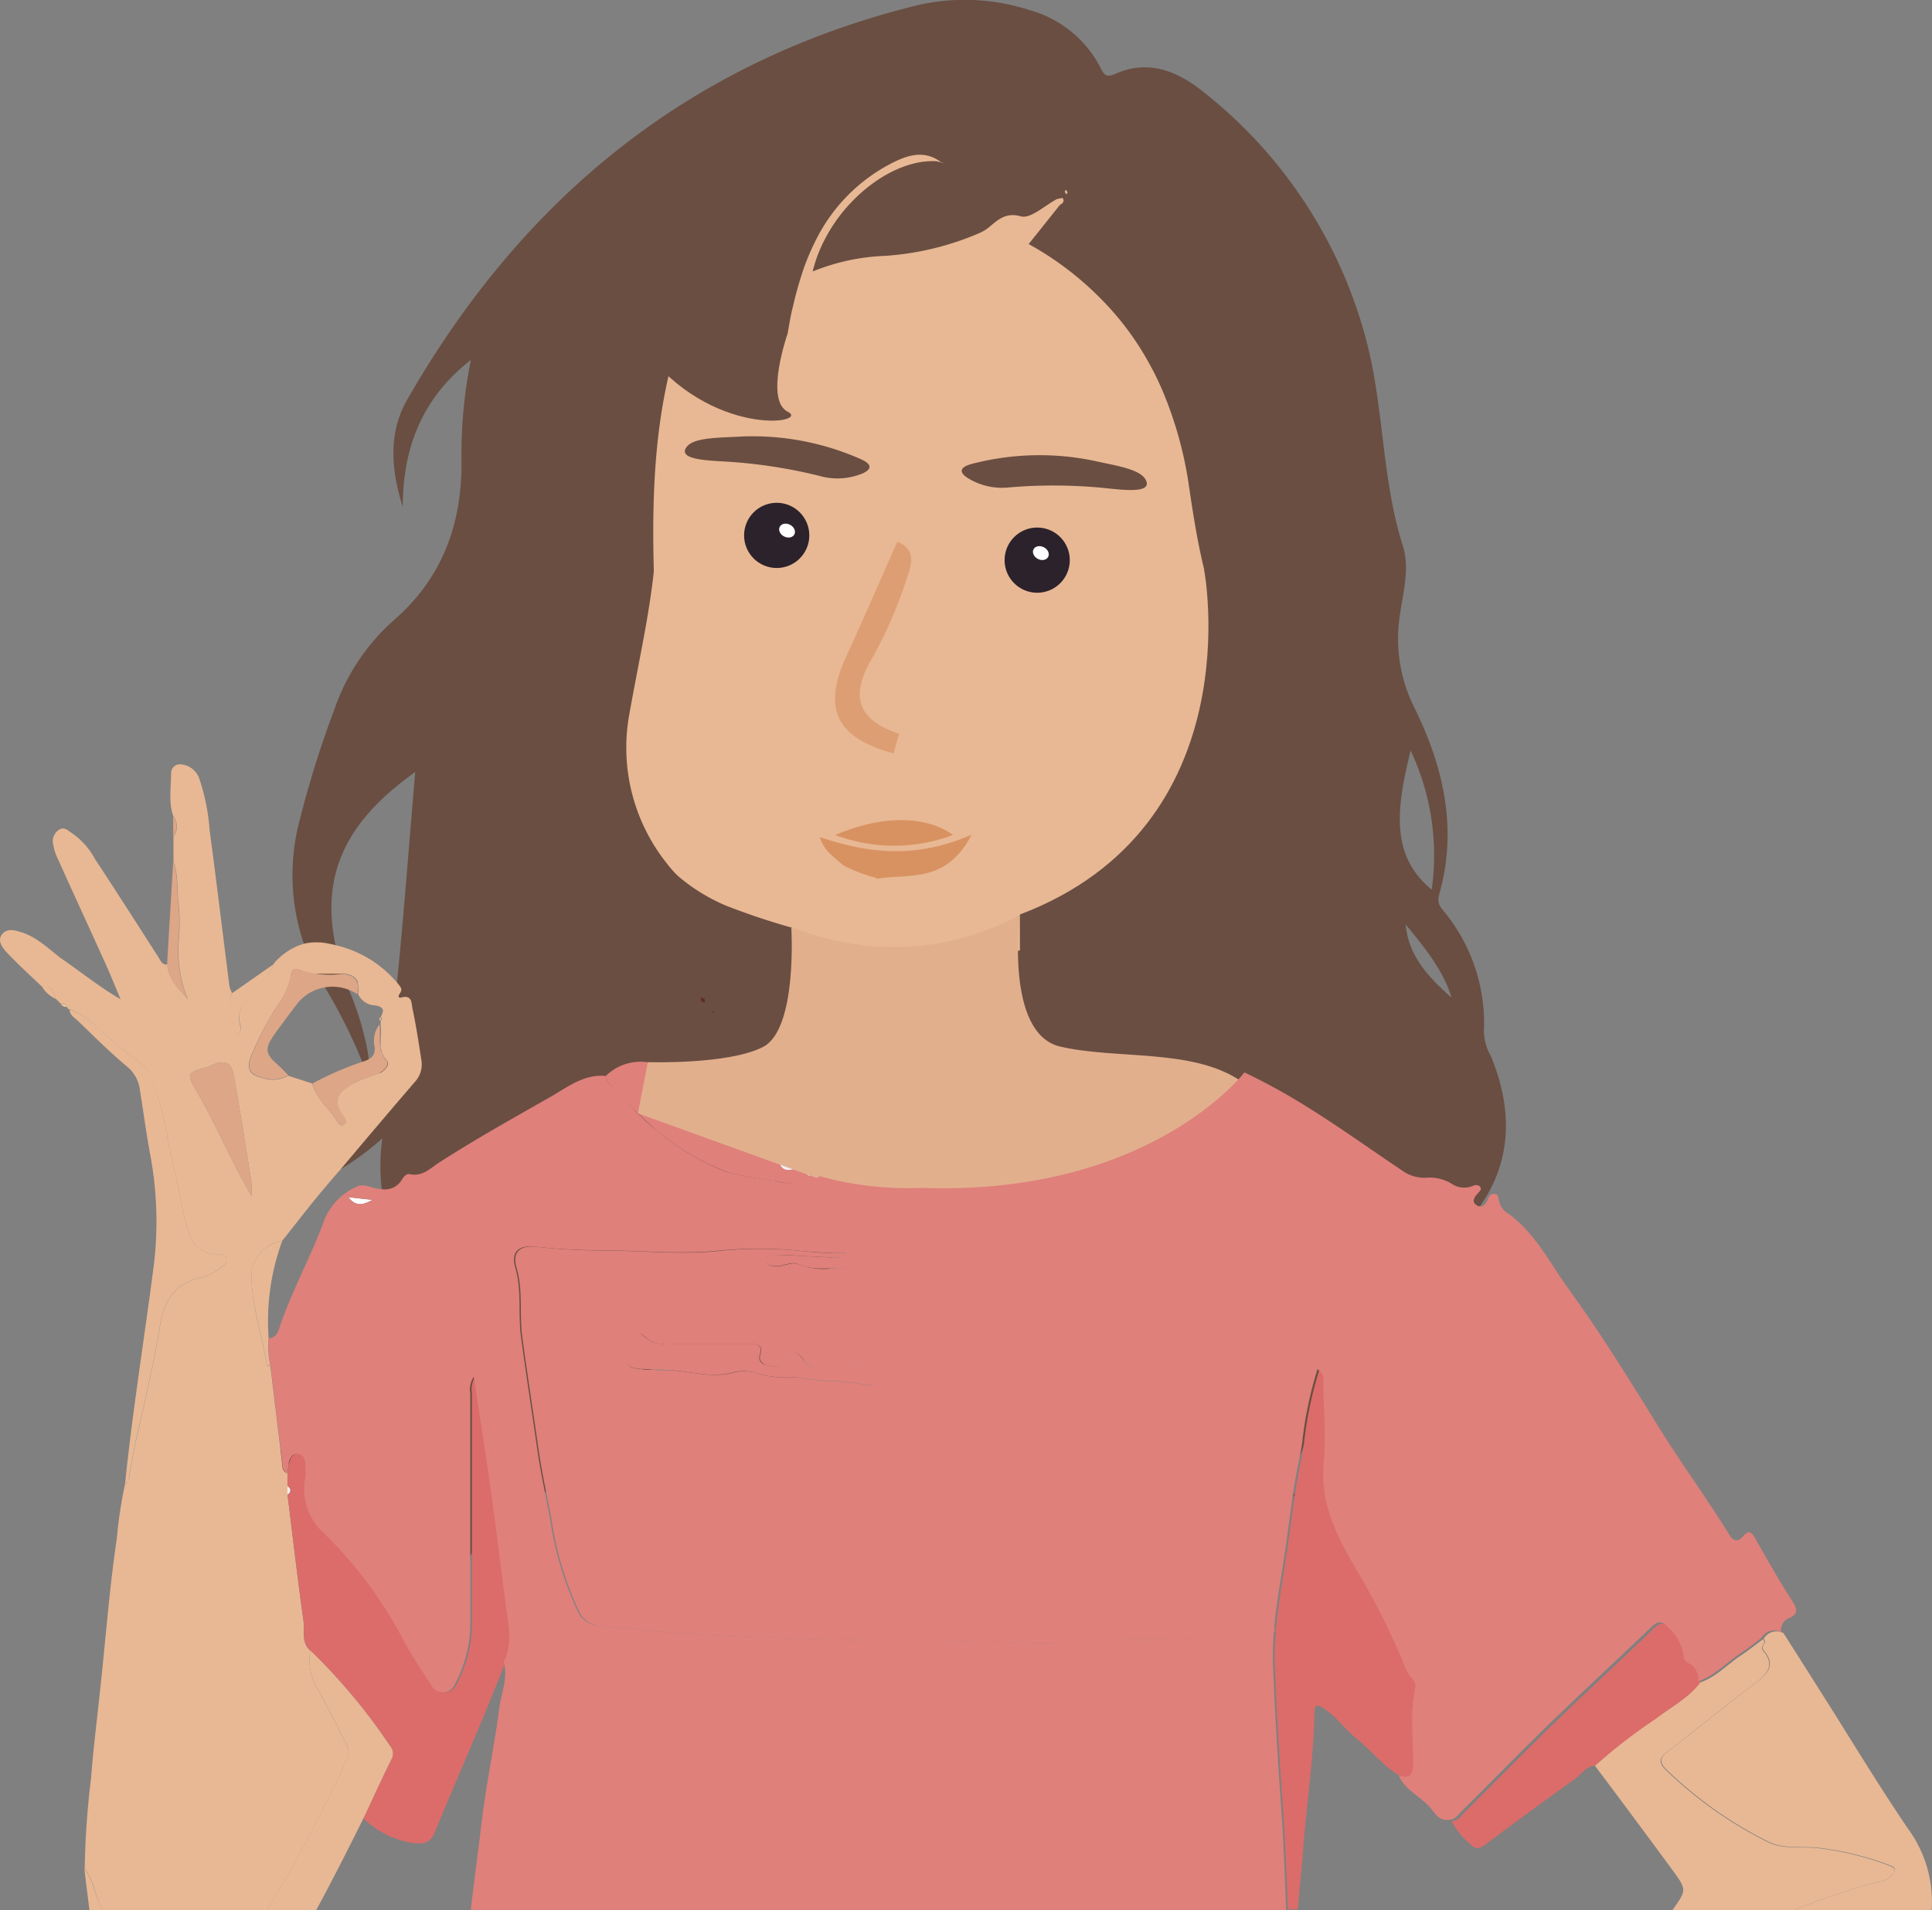 <svg xmlns="http://www.w3.org/2000/svg" viewBox="0 0 194.32 192.17"><rect x="0" y="0" width="194.32" height="192.17" fill="#808080" stroke="none"/><defs><style>.cls-1{fill:#e8b894;}.cls-2{fill:#6a4e42;}.cls-3{fill:#dd9e73;}.cls-4{fill:#d89261;}.cls-5{fill:#2c222b;}.cls-6{fill:#fff;}.cls-7{fill:#db6c6a;}.cls-8{fill:#df807b;}.cls-9{fill:#dda687;}.cls-10{fill:#f0c69c;}.cls-11{fill:#fefefe;}.cls-12{fill:#f8f7fa;}.cls-13{fill:#f6d3ab;}.cls-14{fill:#f0eff4;}.cls-15{fill:#5d2d23;}.cls-16{fill:#6a3329;}.cls-17{fill:#e2af8d;}</style></defs><g id="Layer_2" data-name="Layer 2"><g id="Layer_9" data-name="Layer 9"><path class="cls-1" d="M122.34,39.79C96.16,3.4,66.59,34.37,66.59,34.37Z"/><polygon class="cls-1" points="86.83 32.09 62.82 27.56 91.66 8.63 120.67 22.08 104.32 35 86.83 32.09"/><rect class="cls-2" x="63.35" y="86.77" width="65.57" height="22.79"/><path class="cls-1" d="M138.27,79.39a6,6,0,0,0,.11.66,20.66,20.66,0,0,1-1.16,2c-3.09,4.75-7.65,7.64-13.06,9.4l-.7.22c-16.72,5.09-33.43,6-50.06-.42l-.15-.05A18.5,18.5,0,0,1,62,70.78c.47-2.64,1-5.28,1.49-7.93.41-2.21.77-4.44,1-6.68-.19-7.35,0-14.67,2.07-21.8,11.63-3.24,23.34-2.64,35-.61,6.83,1.2,13.7,2.5,20,5.65.25.11.51.25.75.38l-.21,1a33.13,33.13,0,0,0-.62,3.74s0,0,0,.06a15.27,15.27,0,0,0,2.22,10.4c.25.4.55.8.86,1.2,1.62,2,3.81,3.49,3.88,6.5A2.66,2.66,0,0,0,131,65a1.87,1.87,0,0,0,1.52-.52,4.75,4.75,0,0,0,1-1.78c.49-1.25.94-2.52,1.33-3.81A99.71,99.71,0,0,0,138.27,79.39Z"/><path class="cls-2" d="M148.85,121.35c3.29-4.65,3.27-9.92,1.08-15.15a5.23,5.23,0,0,1-.68-2.45,17.68,17.68,0,0,0-3.72-11.69c-.42-.6-1.08-1-.78-2.07,1.88-6.6.45-12.82-2.48-18.78a15.4,15.4,0,0,1-1.55-8.72c.29-2.52,1.14-5.15.39-7.54-2.05-6.44-1.92-13.26-3.43-19.67a47,47,0,0,0-16.6-26c-2.6-2.11-5.56-3.35-8.92-1.84-1,.43-1.14,0-1.51-.7A11.45,11.45,0,0,0,103.5,1a21.14,21.14,0,0,0-12-.28C69,6.48,52.5,20.09,41,40.13c-2,3.41-1.65,7.21-.49,10.86,0-6,2-11,6.85-14.78a48,48,0,0,0-.94,10.4c0,6.26-2,11.58-6.76,15.74a21.13,21.13,0,0,0-6,8.94,101.73,101.73,0,0,0-3.46,11A21.46,21.46,0,0,0,30.58,95a19.07,19.07,0,0,0,1.35,3c0,.07.07.14.11.2l.65,1.15a52.52,52.52,0,0,1,3.77,7.54c.11.28.22.59.32.89a2,2,0,0,0,.3-1.13c0-.29-.06-.56-.09-.82a29.74,29.74,0,0,0-1.89-6.24L34.9,99l-.37-1a26.3,26.3,0,0,1-.77-2.84c-1.52-7.14,1-12.53,8-17.49-.61,7.16-1.13,14.23-1.84,21.26-.08.82-.17,1.63-.25,2.44a33.93,33.93,0,0,1-1,5.17c-.14.47-.28.93-.44,1.4h0a24.7,24.7,0,0,1-3,6.27c-1.16,1.73-2.92,2.85-4.48,4.67a11.13,11.13,0,0,0,3.52-1.26,27.39,27.39,0,0,0,4.19-3.11,19.71,19.71,0,0,0-.06,5.14,35.86,35.86,0,0,0,1.28,6,6.15,6.15,0,0,1,0,3.53c-1.86,6.08-3.89,12-9.94,15.42a7.58,7.58,0,0,0-1.57,1.14,4.83,4.83,0,0,0-1.46,3.08c.68-.22,1.35-.45,2-.71a1,1,0,0,0,.21-.08c.66-.24,1.3-.51,1.93-.8,7-3.09,12.21-7.91,14.66-16,.63,8.45,2.49,16.78,1.44,25.81l.5-.77c.82-1.28,1.65-2.49,2.44-3.73a39.35,39.35,0,0,0,3.43-6.35c.17,1.85.28,3,.42,4.6.37-.21.73-.42,1.08-.65,4.94-3.11,8-7.6,10.75-12.41.5-.85,1-1.7,1.46-2.56.13-.25.27-.5.41-.75,0,.25,0,.5.06.75.07.88.09,1.75.08,2.62,0,4-.68,7.81-.29,11.68.52,5.06,1.54,9.89,5.53,14.35-.31-5-1.14-9.36-.71-13.77.53-5.49,1.93-10.3,3.77-12A.5.5,0,0,1,76,138a.28.28,0,0,1,0,.09c-.62,8.48.27,11.59,3.94,13.27-1.76-4.2-1.22-8.28.1-12.34l.13-.38c.2-.63.41-1.25.63-1.89.31-.89.63-1.76.95-2.64a33.6,33.6,0,0,0,1.77-6.49c.07-.37.13-.74.17-1.11a4.66,4.66,0,0,0,.06-.49,28,28,0,0,0,0-6.9c0-.15,0-.3,0-.45A32.31,32.31,0,0,0,81,109.56a37.75,37.75,0,0,0-1.79-3.45L78,104c-.69-1.23-1.37-2.46-2-3.7-.4-.76-.78-1.52-1.16-2.28a17.45,17.45,0,0,1-1.77-6.29,17.81,17.81,0,0,1-4.76-3.45l0,0A18.11,18.11,0,0,1,67,86.77,18.68,18.68,0,0,1,63.27,72c.47-2.65,1-5.29,1.49-7.93.4-2.18.76-4.36,1-6.56,0,0,0-.09,0-.13-.17-6.55,0-13.08,1.46-19.47.19-.78.39-1.56.61-2.33,1-.27,2-.53,3-.75h0a63.7,63.7,0,0,1,8.39-1.27c.07-.42.14-.84.22-1.26h0c.09-.5.19-1,.32-1.48.25-1.13.57-2.26.94-3.4a22.72,22.72,0,0,1,1.23-3,17.4,17.4,0,0,1,7.58-7.91c1.66-.87,3.44-1.53,5.21-.14l.1-.07a.87.87,0,0,1,0,.1,3.79,3.79,0,0,0-.66-.18C90.15,16,85.37,19.45,83,24a14,14,0,0,0-1.26,3.31A21.35,21.35,0,0,1,89,25.74a28.68,28.68,0,0,0,9.5-2.29,4.18,4.18,0,0,0,1.09-.69c.81-.67,1.6-1.41,3.07-1,1,.29,2.44-1.11,3.68-1.75.19,0,.5-.14.55-.07.2.31,0,.53-.28.67l-2.76,3.46c-.13.16-.26.33-.39.48A31.62,31.62,0,0,1,110.67,30,29,29,0,0,1,115.82,37c.17.3.32.61.47.91s.41.87.6,1.31a38.94,38.94,0,0,1,2.72,9.85c.41,2.78.85,5.53,1.5,8.2v0c.22.92.46,1.84.75,2.75h0a31.39,31.39,0,0,0,4.39,9.21,7.15,7.15,0,0,1,.6,1,13.21,13.21,0,0,1,1,8.48c-.17-.71-.36-1.39-.57-2.08a33.57,33.57,0,0,0-5-9.91c-.28,2.83-.42,5.18-.77,7.49s-.71,4.75-1.22,7.06a35.39,35.39,0,0,1-1.67,5.45,21.59,21.59,0,0,1-3.39,5.8c-.41.5-.78,1-1.12,1.49h0c-.33.52-.64,1.05-.92,1.58-.12.25-.25.51-.36.77a13.93,13.93,0,0,0-.83,8.71c.06.29.12.59.17.88a18.09,18.09,0,0,1,.25,3.55,16.23,16.23,0,0,1-2.13,7.63,21,21,0,0,1-2.25,3.3,18.19,18.19,0,0,0-2.76,4.66c-2.81,6.85-1.63,15.38,3.24,21.81a15.19,15.19,0,0,1,2.06-12.36,16.09,16.09,0,0,0,2.7,10.85c.07.12.15.24.23.36.24.38.5.76.76,1.13a8.12,8.12,0,0,1,1.53,4.46,9.49,9.49,0,0,1-.28,2.77A12.84,12.84,0,0,1,114,157.8c-.45.73-.94,1.45-1.4,2.18.1.11.21.22.3.34,1-.43,2-.86,3-1.26.22-.1.43-.18.65-.26s1.06-.64,1.15,0c.24,1.57.86,1.15,1.36.71a3.25,3.25,0,0,1,.45-.38,26.49,26.49,0,0,0,6.26-4.94,27.71,27.71,0,0,0,1.83-2.2,27.19,27.19,0,0,0,3.61-6.71c.24-.61.45-1.26.65-1.9s.41-1.52.61-2.3a11.56,11.56,0,0,1-2.14,9,6.08,6.08,0,0,1-.39.54l.34-.22a14,14,0,0,0,3.08-2.74,29.89,29.89,0,0,0,4.19-7.3c1.79-4,2.32-8.32,2.7-13.35,2.09,4,4.58,6.33,9.09,7.07C145,129.55,145.8,125.65,148.85,121.35Zm-2.88-21c-2.22-2-4.32-4.13-4.58-7.35C143.25,95.3,145.13,97.52,146,100.37Zm-4.09-24.85a24.69,24.69,0,0,1,2.12,14C140,86.2,140.31,81.76,141.88,75.52ZM107.37,19.4s-.08.1-.14.15l-.15-.29c.06-.05.1-.11.15-.16A1,1,0,0,1,107.37,19.4Zm20,63.94c-.17,1.16-.38,2.3-.64,3.43A39.88,39.88,0,0,1,125.54,91c-.2.61-.43,1.21-.67,1.82q-.51,1.25-1.11,2.46c-.26.55-.56,1.08-.86,1.61.09-.52.18-1,.29-1.56.15-.73.31-1.46.5-2.17s.31-1.14.49-1.7c.49-1.58,1.07-3.15,1.7-4.68C126.35,85.62,126.85,84.48,127.36,83.34Z"/><path class="cls-3" d="M89.89,75.79c-5.83-1.57-7.21-4.51-4.72-9.88,1.74-3.76,3.37-7.57,5.08-11.42,2,.83,1.38,2.43,1,3.55a44.29,44.29,0,0,1-3.46,8.06c-2.33,3.86-1.62,6.3,2.64,7.72C90.23,74.47,90.06,75.13,89.89,75.79Z"/><path class="cls-4" d="M85.33,88.61c.23-2-2.16-2-2.87-4.4,5,1.69,9.7,2.17,15.27-.24-2.54,4.89-6.26,3.93-9.33,4.4-1,.16-.14.33-1.16.3Z"/><path class="cls-4" d="M95.84,84S92,80.63,84,84A16.8,16.8,0,0,0,95.84,84Z"/><path class="cls-1" d="M88.19,88.34S83.52,87.2,82.53,85s-3.79,5.13-3.79,5.13h8.78Z"/><path class="cls-2" d="M110.1,46.37a26.91,26.91,0,0,0-12.25.27c-1,.25-1.61.68-.61,1.39a6.56,6.56,0,0,0,4.28,1,52.22,52.22,0,0,1,10,.11c2.11.23,4.24.36,3.76-.78S112.42,46.88,110.1,46.37Z"/><path class="cls-2" d="M74.44,43.92a26.81,26.81,0,0,1,12,2.21c1,.41,1.49.93.38,1.47a6.58,6.58,0,0,1-4.38.28,52.13,52.13,0,0,0-9.85-1.47c-2.12-.11-4.24-.32-3.59-1.36S72.07,44.05,74.44,43.92Z"/><circle class="cls-5" cx="104.32" cy="56.35" r="3.28"/><ellipse class="cls-6" cx="104.69" cy="55.63" rx="0.66" ry="0.83" transform="translate(7.18 123.07) rotate(-62.65)"/><circle class="cls-5" cx="78.12" cy="53.86" r="3.28"/><ellipse class="cls-6" cx="79.16" cy="53.37" rx="0.66" ry="0.83" transform="translate(-4.61 99.17) rotate(-62.65)"/><path class="cls-2" d="M79.23,33.52s-2.36,6.72,0,7.9S71.44,44.13,64.68,35,79.23,33.52,79.23,33.52Z"/><path class="cls-1" d="M28.38,124.83c1.3-1.63,2.57-3.29,3.91-4.9.66-.78,1.31-1.56,2-2.33q3.67-4.38,7.41-8.73a2.59,2.59,0,0,0,.69-2.18c-.27-1.74-.53-3.49-.9-5.21-.11-.5,0-1.45-1.14-1.13-.35.1-.28-.23-.12-.43.32-.43,0-.68-.23-1l-.06-.06a11.47,11.47,0,0,0-6.16-3.77c-.24-.06-.47-.12-.73-.16a5.72,5.72,0,0,0-2.45,0,6.3,6.3,0,0,0-3.06,2c-.52,1.5-1.84,2.41-2.72,3.64a2.54,2.54,0,0,0-.66,2.48,1.24,1.24,0,0,1-.37,1.3c-.17-1.64-1-3-.46-4.49a2.85,2.85,0,0,1-.25-.63c-.67-5.25-1.3-10.5-2-15.75A20.62,20.62,0,0,0,20,78.2a2.16,2.16,0,0,0-1.84-1.31.88.88,0,0,0-.95.86c0,1.47-.28,3,.24,4.4a1.62,1.62,0,0,1,0,2c0,.83,0,1.68,0,2.51.52,1.42.33,2.91.53,4.37a19.12,19.12,0,0,1,0,3.63,12.9,12.9,0,0,0,.93,5.9c-.88-1.09-2-2-2.07-3.54-.54.07-.68-.37-.9-.72-2.12-3.3-4.22-6.6-6.38-9.87a7.44,7.44,0,0,0-2.3-2.6c-.42-.25-.78-.73-1.37-.33A1.38,1.38,0,0,0,5.36,85a4.59,4.59,0,0,0,.37,1.21c1.65,3.66,3.33,7.3,5,11,.48,1.09.93,2.21,1.4,3.32-2.19-1.28-4-2.77-6-4.13C4.82,95.39,3.63,94.2,2,93.74,1.43,93.56.67,93.38.2,94s0,1.28.42,1.75C1.8,97,3,98.1,4.24,99.27c.83-.08,1.08.12,1.38,1.22.17.16.33.33.5.48.26,0,.5,0,.62.28h0l.28.27a8.92,8.92,0,0,1,2.94,2c1.51,1.4,3.13,2.62,4.73,3.9a1.49,1.49,0,0,1,.52.79A44.84,44.84,0,0,1,16.78,114c.28,1.91.79,3.72,1.18,5.58a31.3,31.3,0,0,0,1,4.29,3,3,0,0,0,2.88,2.34c.36,0,.79-.08.91.42s-.22.67-.53.89a5.34,5.34,0,0,1-2,1c-2.59.56-3.73,2.36-4.12,4.8-.61,3.8-1.49,7.54-2.35,11.29-.31,1.31-.53,2.64-.76,4-.06.28-.08.56-.41.66a46.18,46.18,0,0,0-.83,5.5c-.71,4.77-1.08,9.59-1.59,14.4-.33,3.23-.75,6.46-1,9.7A85.06,85.06,0,0,0,8.52,188c.8,1,1,2.31,1.48,3.44l.35.74h16.5c.57-.93,1.12-1.87,1.68-2.81,1.86-3.17,3.49-6.47,5.14-9.76.47-.94.84-1.94,1.3-2.9a1.46,1.46,0,0,0-.19-1.34q-1.28-2.6-2.66-5.15a5.74,5.74,0,0,1-.91-4.17c-.95-.83-.55-2-.69-3-.59-4.21-1.08-8.43-1.6-12.65,0-.29,0-.59,0-.87,0-.45,0-.88,0-1.31a.75.75,0,0,1-.18-.08.78.78,0,0,1-.34-.65c-.06-.57-.13-1.15-.2-1.72l-1-8.31c-.13-.05-.36-.08-.37-.16-.48-3.11-1.61-6.11-1.53-9.29A3.63,3.63,0,0,1,28.38,124.83Zm-3.09-4.53c-2.13-3.63-3.58-7.25-5.56-10.6-1-1.7-.86-1.84,1.05-2.33a5.11,5.11,0,0,0,.64-.27c1.27-.48,1.87-.23,2.1,1.12.64,3.54,1.19,7.1,1.76,10.65A12.65,12.65,0,0,1,25.29,120.3Zm-.1-13.92A31.89,31.89,0,0,1,28,101a6.69,6.69,0,0,0,1.26-2.9c.05-.56.32-.78,1-.49.1,0,.2.09.3.12a2.58,2.58,0,0,0,.42.12,2.87,2.87,0,0,0,.57.11l.44,0,.4,0c.65,0,1.31,0,1.94,0h.43a.65.65,0,0,1,.21.05.94.94,0,0,1,.24.06,1,1,0,0,1,.25.12l.12.07.09.07a1.29,1.29,0,0,1,.16.18,1.2,1.2,0,0,1,.13.21A1,1,0,0,1,36,99a2.26,2.26,0,0,1,0,.95,1.92,1.92,0,0,0,1.73,1.19c1,.17.87.58.55,1.22.22.11.15.21,0,.28v.45c.08.59,0,1.2,0,1.82,0,.11,0,.22,0,.32s0,.2.05.31a2.23,2.23,0,0,0,.09.32c0,.06,0,.12.07.19l.12.22a1.14,1.14,0,0,0,.15.23l.13.18c.3.34,0,.8-.41,1.11l-.16.11-.12.07L38,108c-.77.33-1.58.54-2.32.93-1.69.9-2.32,1.62-1.17,3.34.19.28.45.59.1.85s-.54-.12-.69-.33c-.84-1.26-2.09-2.25-2.51-3.79L29,108.22a3.21,3.21,0,0,1-2.67.2C25.23,108.2,24.76,107.62,25.19,106.38Z"/><path class="cls-1" d="M191.88,183.93c-2.58-3.81-5-7.75-7.43-11.64q-2.52-4-5.07-8a1.49,1.49,0,0,0-2,.59c.44.39-.38.71,0,1.12,1.32,1.54.36,2.42-.89,3.37-2.92,2.21-5.76,4.54-8.68,6.78-.82.63-1,1.09-.18,1.88a41.06,41.06,0,0,0,10.18,7.21c1.66.86,3.66.41,5.49.69a30.56,30.56,0,0,1,6.86,1.74c.64.25.43.6.14,1a2.27,2.27,0,0,1-1.37.64,58.32,58.32,0,0,0-8.45,2.86h13.8A12.37,12.37,0,0,0,191.88,183.93Z"/><path class="cls-7" d="M28.91,149.49c0-.43,0-.87,0-1.3.17-.84.15-2.14,1.3-1.89.76.16.78,1.44.65,2.33a6,6,0,0,0,1.89,5.6,43,43,0,0,1,8,10.76c.82,1.55,1.81,3,2.77,4.49a1.32,1.32,0,0,0,2.43-.11,13.12,13.12,0,0,0,1.52-6.63c0-.42,0-.84,0-1.26q0-10.65,0-21.3a2.35,2.35,0,0,1,.34-1.69c.28,1.81.53,3.37.76,4.93.4,2.71.82,5.41,1.19,8.12.47,3.49.88,7,1.36,10.47.24,1.76.59,3.51-.29,5.2-2.22,5.76-4.75,11.4-7.1,17.11-.5,1.21-1.22,1.17-2.18,1.09a9.26,9.26,0,0,1-5-2.48c.93-2,1.85-4,2.8-5.92a1.21,1.21,0,0,0-.13-1.4,58.66,58.66,0,0,0-8-9.56c-.94-.84-.55-2-.69-3-.59-4.21-1.08-8.43-1.6-12.65C29.3,150.07,29.29,149.78,28.91,149.49Z"/><path class="cls-1" d="M10,191.43l.35.74H9c-.19-1.39-.34-2.79-.52-4.18C9.32,189,9.47,190.3,10,191.43Z"/><path class="cls-1" d="M39.36,177c-1,2-1.87,3.94-2.8,5.91-1.54,3.11-3.11,6.2-4.76,9.25H26.85c.57-.93,1.12-1.87,1.68-2.81,1.86-3.17,3.49-6.47,5.14-9.76.47-.94.84-1.94,1.3-2.9a1.46,1.46,0,0,0-.19-1.34q-1.28-2.6-2.66-5.15a5.74,5.74,0,0,1-.91-4.17,59.32,59.32,0,0,1,8,9.58A1.19,1.19,0,0,1,39.36,177Z"/><path class="cls-1" d="M7,101.54a8.55,8.55,0,0,1,3,2c1.5,1.4,3.13,2.62,4.73,3.9a1.45,1.45,0,0,1,.52.79A48,48,0,0,1,16.78,114c.28,1.89.79,3.71,1.18,5.57a31.77,31.77,0,0,0,1,4.3,3,3,0,0,0,2.88,2.33c.36,0,.79-.08.91.43s-.23.65-.53.88a5.15,5.15,0,0,1-2,1c-2.59.56-3.74,2.36-4.13,4.8-.61,3.8-1.49,7.54-2.36,11.29-.3,1.31-.52,2.64-.76,4,0,.28-.07.55-.39.66.73-7.12,1.87-14.18,2.8-21.28a36.58,36.58,0,0,0-.24-11.67c-.42-2.19-.7-4.4-1.06-6.6a3.57,3.57,0,0,0-1.25-2.37c-1.75-1.46-3.37-3.08-5-4.65C7.45,102.34,7,102.1,7,101.54Z"/><path class="cls-8" d="M65.15,106.86c.12,1,1.07,1.15,1.64,1.7s1.2,1.31,1.88,1.86a49.77,49.77,0,0,0,9.66,6.26c.22,1.31,1.1,1,2,.83l.84.3c.06.38.14.7.57.25.3,0,.63,0,.83.28-1.4,1.14-3.14.76-4.55.47a38.94,38.94,0,0,1-4.85-.89A24.62,24.62,0,0,1,66,113.67a52.85,52.85,0,0,1-4.65-4.58,1.19,1.19,0,0,1-.43-.84A5,5,0,0,1,65.15,106.86Z"/><path class="cls-1" d="M27.2,137.43c-.13-.05-.36-.09-.37-.16-.47-3.1-1.6-6.1-1.54-9.29a3.66,3.66,0,0,1,3.1-3.15,23.39,23.39,0,0,0-1.37,9.8A9.06,9.06,0,0,0,27.2,137.43Z"/><path class="cls-9" d="M17.42,86.64c.52,1.41.33,2.91.53,4.36a19.13,19.13,0,0,1,0,3.63,13,13,0,0,0,.92,5.9c-.87-1.09-2-2-2.06-3.54C17,93.54,17.23,90.09,17.42,86.64Z"/><path class="cls-1" d="M27.52,97c-.52,1.5-1.84,2.4-2.72,3.64a2.53,2.53,0,0,0-.66,2.47,1.25,1.25,0,0,1-.38,1.31c-.17-1.64-1-3-.44-4.49Z"/><path class="cls-1" d="M4.24,99.27c.84-.09,1.07.12,1.38,1.22A3,3,0,0,1,4.24,99.27Z"/><path class="cls-9" d="M17.42,82.15a1.62,1.62,0,0,1,0,2C17.43,83.46,17.42,82.81,17.42,82.15Z"/><path class="cls-10" d="M6.12,101c.26,0,.51,0,.63.28A.61.61,0,0,1,6.12,101Z"/><path class="cls-10" d="M6.75,101.25l.28.29A.28.28,0,0,1,6.75,101.25Z"/><path class="cls-8" d="M103.61,148.93l0,0h0A.06.06,0,0,1,103.61,148.93Zm21.68-1.31c-.38-1.54-.8-2.27-2.35-2.67s-2.75.34-4.15,0c-2.35-.61-3-.09-3,2.28-.43-.14-.38-.84-.89-.78l.39,2.26c.17.91.36,1.81.57,2.71a25.8,25.8,0,0,0,3.22,8.08,17.59,17.59,0,0,0,1.27,1.78c-.66.18-1-.21-1.43-.44-1-.56-2-1.14-3-1.76-.66-.39-1.29-.81-1.93-1.26a58.17,58.17,0,0,1-9.36-7.92c-.3-.32-.52-.75-1-.91.33,2.38,1.6,4.38,2.55,6.52a5.94,5.94,0,0,1,.47,1.26,41.9,41.9,0,0,1-10-13.3c-.65-1.37-1.32-2.73-2-4.11-.58,1.22-1.53.72-2.23.32a3.08,3.08,0,0,0-2.22-.3,10,10,0,0,1-2.26,0c-1.41-.11-2.81-.41-4.22-.43-1.19,0-2.39-.23-3.58-.36l-.57,0a10.1,10.1,0,0,1-3.43-.45l-.17-.06a.11.11,0,0,0-.07,0,4.08,4.08,0,0,0-2.11,0c-2.1.56-4.13-.06-6.19-.22h0c-.66,0-1.32,0-2-.06-.36,0-.73,0-1.09-.06-1.49-.09-1.8-.63-1.17-2a5.44,5.44,0,0,0,.39-.9c.23-.76.59-.92,1.18-.33a2.71,2.71,0,0,0,2.15.69h.47c2.57,0,5.14,0,7.71,0,.78,0,1.58-.08,1.21,1.18-.15.52.33.89.79,1s1.29.22,1.66-.4c.7-1.17,1.24-1.11,1.88-.26.08.1.15.2.23.32a2,2,0,0,0,2.15.62,29.64,29.64,0,0,1,4-.47,11.11,11.11,0,0,1,1.29,0c.28,0,.64-.09.83.05,1.38,1,2.88.81,4.38.42.38-.09.46.25.7.36a7.08,7.08,0,0,0-.57-2.8.7.7,0,0,1-.19-.75,7.82,7.82,0,0,0-.36-2.34c-.2,0-.32.51-.49.24a.52.52,0,0,1,.44-.8l-.27-3.08a5.21,5.21,0,0,1-2.07-.27c-.27-.1-.75.13-.81-.32s.36-.47.65-.57a.89.89,0,0,0,.53-1.27c-.19-.57-.65-.29-1-.24-1.67.15-3.35.23-5,.23-.47,0-.92,0-1.39,0-.95,0-1.89-.08-2.83-.16a40.57,40.57,0,0,0-8.24-.09c-4.08.48-8.13,0-12.18,0a63.93,63.93,0,0,1-6.71-.38c-1.65-.14-2.36.59-1.91,2.14.66,2.26.27,4.57.56,6.86.51,3.81,1.11,7.61,1.65,11.42.21,1.46.49,2.92.78,4.36.16.83.33,1.65.49,2.48a33.23,33.23,0,0,0,2.8,9.44,2.56,2.56,0,0,0,2.23,1.46c3.19.26,6.38.63,9.57.82,4.09.24,8.19.4,12.28.52,6.81.2,13.63,0,20.45.33,3.92.2,7.83-.26,11.74-.27a59.4,59.4,0,0,0,7.54-.28,5.59,5.59,0,0,0,2.08-.58,2,2,0,0,0,1.15-1.52,41.66,41.66,0,0,0,.56-6.09c0-.78,0-1.55,0-2.33A24.05,24.05,0,0,0,125.29,147.62ZM77.88,126.23c1.32,0,2.63.1,3.94.18l1.83.08c.47,0,.94.05,1.41.05.67,0,1.34,0,2,0a.63.63,0,0,1,.74.66c0,.55-.52.43-.86.43H84.27c-.25,0-.52,0-.79,0a7,7,0,0,1-3.17-.44c-.71-.34-1.6.34-2.45.19-.37-.08-.81-.09-.81-.58S77.5,126.22,77.88,126.23Z"/><path class="cls-1" d="M190.29,188.67a2.27,2.27,0,0,1-1.37.64,58.32,58.32,0,0,0-8.45,2.86H168.25a.21.21,0,0,0,0-.06c1.41-2,1.41-2-.08-4.05-2.57-3.49-5.17-7-7.76-10.44a53.47,53.47,0,0,1,6.05-4.69c1.54-1.17,3.3-2.07,4.49-3.65,1.58-.53,2.71-1.75,4-2.64.82-.54,1.58-1.14,2.36-1.72.44.39-.38.71,0,1.12,1.32,1.54.36,2.42-.89,3.37-2.92,2.21-5.76,4.54-8.68,6.78-.82.63-1,1.09-.18,1.88a41.06,41.06,0,0,0,10.18,7.21c1.66.86,3.66.41,5.49.69a30.56,30.56,0,0,1,6.86,1.74C190.79,188,190.58,188.31,190.29,188.67Z"/><path class="cls-7" d="M142.57,169.92c-.53,2.5-.21,5-.21,7.54,0,1.21-.3,1.59-1.45,1.25-1.77-1-3-2.64-4.52-3.86-1.16-.92-2-2.19-3.28-3-.65-.44-.87-.35-.9.44-.09,4.65-.8,9.24-1.15,13.87-.15,2-.36,3.94-.53,5.92h-1c-.12-3.29-.24-6.58-.47-9.86-.34-4.87-.66-9.74-.84-14.62-.15-4,.7-7.87,1.26-11.77.25-1.79.48-3.6.74-5.38,0-.11,0-.22.05-.32.16-1,.33-2,.54-3,.14-.62.24-1.26.34-1.89a38.9,38.9,0,0,1,1.54-7.41c.65.35.61,1,.6,1.54,0,2.65.29,5.28,0,7.94,0,.12,0,.23,0,.35-.26,3.85,1.43,7.14,3.33,10.35a73,73,0,0,1,4.75,9.43,4.05,4.05,0,0,0,.79,1.46A1.06,1.06,0,0,1,142.57,169.92Z"/><path class="cls-7" d="M171,169.28c-1.19,1.58-3,2.48-4.49,3.65a53.65,53.65,0,0,0-6.05,4.68c-.93.08-1.4.87-2.06,1.35-3,2.17-6,4.33-8.95,6.57-.68.51-1.1.52-1.64-.08A7.68,7.68,0,0,1,146,183.2c.65,0,1-.54,1.34-.92,2.95-2.93,5.85-5.9,8.83-8.79,3.36-3.26,6.81-6.43,10.18-9.68.68-.65,1.17-.62,1.73.06a4.71,4.71,0,0,1,1.51,2.76.82.82,0,0,0,.48.79A1.74,1.74,0,0,1,171,169.28Z"/><path class="cls-11" d="M37.46,120.71c-.81.43-1.62.78-2.42-.27Z"/><path class="cls-12" d="M114.69,145.08c-.23-.28-.14-.59-.11-.9.25,0,.61-.07.67.26S115,145,114.69,145.08Z"/><path class="cls-12" d="M114.46,142.53c0-.21,0-.43-.07-.65C114.76,142.06,114.87,142.27,114.46,142.53Z"/><path class="cls-13" d="M93.29,120.1a1,1,0,0,1,0,.17s0,0-.07.06A.17.17,0,0,1,93.29,120.1Z"/><path class="cls-12" d="M92.85,124.81v.29l-.23-.1Z"/><path class="cls-9" d="M25.28,120.3c-2.12-3.63-3.57-7.25-5.55-10.59-1-1.71-.86-1.85,1.05-2.34.22-.06.42-.18.64-.26,1.27-.49,1.87-.24,2.11,1.11.63,3.55,1.18,7.1,1.75,10.66A13.07,13.07,0,0,1,25.28,120.3Z"/><path class="cls-9" d="M35.92,100A4.54,4.54,0,0,0,29.87,101c-.76,1-1.51,2-2.23,3-1.05,1.51-1,2,.37,3.18.34.3.64.66,1,1a3.23,3.23,0,0,1-2.68.2c-1.05-.22-1.53-.8-1.1-2A30.79,30.79,0,0,1,28,101a7.07,7.07,0,0,0,1.25-2.91c.05-.56.32-.79,1-.49a9.51,9.51,0,0,0,4.07.39C35.58,98,36.25,98.61,35.92,100Z"/><path class="cls-9" d="M31.43,109a31.75,31.75,0,0,1,5.19-2.24c.76-.26,1.14-.61,1.06-1.47a2.67,2.67,0,0,1,.49-2.23c.18,1.19-.31,2.46.68,3.59.38.44-.21,1.1-.82,1.36-.78.32-1.6.53-2.33.92-1.7.9-2.32,1.62-1.16,3.34.18.28.44.59.09.84s-.54-.11-.69-.32C33.09,111.57,31.85,110.58,31.43,109Z"/><path class="cls-14" d="M28.91,149.49c.38.29.39.58,0,.88C28.92,150.08,28.91,149.79,28.91,149.49Z"/><path class="cls-10" d="M38.17,102.66l0-.3C38.42,102.48,38.35,102.58,38.17,102.66Z"/><path class="cls-15" d="M70.48,100.39c.2,0,.44,0,.42.35a.2.2,0,0,1-.09.09c-.31,0-.31-.22-.34-.43Z"/><path class="cls-15" d="M71.81,101.81l-.08.1s-.06-.08-.06-.12,0-.06.07-.09Z"/><path class="cls-15" d="M70.19,100.12l-.12-.12.13.11Z"/><path class="cls-15" d="M70.47,100.4l-.28-.28h0l.28.28Z"/><path class="cls-14" d="M78.33,116.68l2,.83C79.43,117.73,78.55,118,78.33,116.68Z"/><path class="cls-14" d="M81.14,117.81a.63.63,0,0,1,.57.25C81.28,118.51,81.2,118.19,81.14,117.81Z"/><path class="cls-8" d="M94.31,138c-.24-.11-.32-.45-.7-.36-1.5.39-3,.6-4.38-.42-.19-.14-.55,0-.83-.05a11.11,11.11,0,0,0-1.29,0,29.64,29.64,0,0,0-4,.47,2,2,0,0,1-2.15-.62c-.08-.12-.15-.22-.23-.32-.64-.85-1.18-.91-1.88.26-.37.62-1.06.53-1.66.4s-.94-.49-.79-1c.37-1.26-.43-1.18-1.21-1.18-2.57,0-5.14,0-7.71,0H67a2.71,2.71,0,0,1-2.15-.69c-.59-.59-1-.43-1.18.33a5.44,5.44,0,0,1-.39.9c-.63,1.33-.32,1.87,1.17,2,.36,0,.73,0,1.09.06.66,0,1.32,0,2,.06h0c2.06.16,4.09.78,6.19.22a4.08,4.08,0,0,1,2.11,0,.11.11,0,0,1,.07,0l.17.06a10.1,10.1,0,0,0,3.43.45l.57,0c1.19.13,2.39.34,3.58.36,1.41,0,2.81.32,4.22.43a10,10,0,0,0,2.26,0,3.08,3.08,0,0,1,2.22.3c.7.4,1.65.9,2.23-.32A1.63,1.63,0,0,0,94.31,138Zm-5.54.17c-.08,0-.2,0-.22-.11s0-.14.09-.23.2,0,.22.12S88.81,138.1,88.77,138.17Z"/><path class="cls-8" d="M84.27,127.62c-1.22-.09-2.6.18-4-.46-.71-.34-1.6.34-2.45.18-.37-.06-.81-.08-.8-.57s.44-.55.82-.54c3.06.06,6.11.41,9.18.29a.63.63,0,0,1,.74.66c0,.55-.52.43-.86.44Z"/><path class="cls-14" d="M93.14,131.55l0,.57c-.2,0-.32.5-.48.22S92.64,131.62,93.14,131.55Z"/><path class="cls-14" d="M93.55,134.45a.82.82,0,0,1,.19.75A.68.68,0,0,1,93.55,134.45Z"/><path class="cls-15" d="M113.48,145.27a.8.8,0,0,1-.39,1.09C112.82,145.88,113.11,145.65,113.48,145.27Z"/><path class="cls-12" d="M103.61,148.93h-.2l0-.17.13.2Z"/><path class="cls-16" d="M124.64,102.36l-.07.12.07-.12Z"/><path class="cls-12" d="M88.64,137.83c.08,0,.2.06.22.11s-.06.15-.09.23-.2,0-.22-.11S88.6,137.91,88.64,137.83Z"/><path class="cls-17" d="M102.58,92s-1.55,12,4.07,13.29,13,.2,17.88,3.28-21.12,17.62-21.12,17.62L64.16,112l1-5.15s8.11.27,11.59-1.53,2.84-12,2.84-12Z"/><path class="cls-8" d="M180.36,161.21c-1.37-2.12-2.6-4.3-3.84-6.48-.38-.69-.7-.79-1.2-.18s-1,.53-1.43-.23c-2.22-3.6-4.72-7-6.95-10.59-2.94-4.74-5.86-9.5-9.13-14-2-2.76-3.5-5.93-6.48-7.9a2.1,2.1,0,0,1-.54-.95c-.13-.28,0-.72-.44-.77s-.58.22-.71.56-.43.74-.79.69a.68.68,0,0,1-.36-.14c-.52-.37-.17-.81.16-1.18.14-.17.39-.34.25-.6s-.5-.26-.74-.15a2.26,2.26,0,0,1-2-.11,4.22,4.22,0,0,0-2.75-.7,3.82,3.82,0,0,1-2.46-.78c-4.13-2.77-8.14-5.71-12.5-8.13-1.08-.59-2.16-1.15-3.28-1.68l0,0c-.18.25-.34.51-.5.77s-.4.58-.58.87c-1.15,1.74-2.21,3.5-3.21,5.3a70.13,70.13,0,0,0-4.31,9.2,7.19,7.19,0,0,1-.34.75,43.27,43.27,0,0,0-1.8,17.07c.38.18.48.39.07.65v1.37l.12.28c.25,0,.61-.07.67.27s-.28.49-.57.63c.07.44.12.9.18,1.35.51-.06.46.64.89.78,0-2.37.69-2.89,3-2.28,1.4.36,2.71-.35,4.15,0s2,1.13,2.35,2.67a24.05,24.05,0,0,1,.46,6.54c0,.78,0,1.55,0,2.33a41.66,41.66,0,0,1-.56,6.09A2,2,0,0,1,124,164.1a5.59,5.59,0,0,1-2.08.58,59.4,59.4,0,0,1-7.54.28c-3.91,0-7.82.47-11.74.27-6.82-.36-13.64-.13-20.45-.33-4.09-.12-8.19-.28-12.28-.52-3.19-.19-6.38-.56-9.57-.82a2.56,2.56,0,0,1-2.23-1.46,33.23,33.23,0,0,1-2.8-9.44c-.16-.83-.33-1.65-.49-2.48-.29-1.44-.57-2.9-.78-4.36-.54-3.81-1.14-7.61-1.65-11.42-.29-2.29.1-4.6-.56-6.86-.45-1.55.26-2.28,1.91-2.14a63.93,63.93,0,0,0,6.71.38c4.05,0,8.1.45,12.18,0a40.57,40.57,0,0,1,8.24.09c.94.08,1.88.14,2.83.16.47,0,.92,0,1.39,0,1.67,0,3.35-.08,5-.23.4,0,.86-.33,1,.24a.89.89,0,0,1-.53,1.27c-.29.1-.71.15-.65.57s.54.22.81.32a5.21,5.21,0,0,0,2.07.27l0-3.37-.22-.1.23-.19.21-2.33c.07-.72.13-1.43.19-2.15a.16.16,0,0,1,0-.23l.09-.58-1.16,0h-.29a33.31,33.31,0,0,1-8.26-.9l-1.13-.3-.3.21a1.83,1.83,0,0,1-.39.21l-.16.07-.29.11a2.94,2.94,0,0,1-.59.12,8.43,8.43,0,0,1-2.81-.26,41.19,41.19,0,0,1-4.87-.89A24.51,24.51,0,0,1,66,113.66c-.22-.18-.44-.35-.66-.54l-.45-.4-.12-.11c-.22-.2-.42-.4-.62-.6-1-1-1.86-2-2.8-2.92a1.21,1.21,0,0,1-.43-.85c-2.1-.19-3.68,1-5.37,2-3.77,2.15-7.58,4.27-11.24,6.62-1,.61-1.76,1.54-3.09,1.26-.35-.07-.58.21-.77.51a2,2,0,0,1-2.05,1,4.51,4.51,0,0,1-.6-.08c-.62-.13-1.28-.53-2-.14a6.27,6.27,0,0,0-3.13,3.19c-1.3,3.63-3.2,7-4.45,10.63-.2.58-.33,1.33-1.18,1.4a8.77,8.77,0,0,0,.18,2.8l1,8.31c.07.57.14,1.15.2,1.72a.78.78,0,0,0,.34.65.75.75,0,0,0,.18.08l0-.16c0-.19.06-.39.1-.59l0-.16,0-.14a1.36,1.36,0,0,1,.29-.63.5.5,0,0,1,.07-.08.18.18,0,0,1,.07-.05l.12-.06a.81.81,0,0,1,.56,0,.56.56,0,0,1,.18.07h0a.3.3,0,0,1,.13.12.63.63,0,0,1,.1.12.09.09,0,0,1,0,.06.52.52,0,0,1,.06.13,1.83,1.83,0,0,1,.08.25.85.85,0,0,1,0,.17,1.46,1.46,0,0,1,0,.22,5.67,5.67,0,0,1,0,1.17,6,6,0,0,0,1.88,5.61,42.78,42.78,0,0,1,8,10.76c.82,1.55,1.81,3,2.77,4.49a1.32,1.32,0,0,0,2.43-.12,13.09,13.09,0,0,0,1.52-6.62c0-.41,0-.84,0-1.26v-5.17q0-8.07,0-16.13a2.28,2.28,0,0,1,.35-1.68c.27,1.8.52,3.36.76,4.92.4,2.71.81,5.41,1.18,8.12,0,.35.1.69.14,1,.41,3.14.78,6.29,1.21,9.43.25,1.76.59,3.51-.28,5.2.46,1.62-.25,3.15-.45,4.71-.49,3.8-1.31,7.57-1.76,11.37-.35,3-.76,5.92-1.1,8.88h82V192c-.12-3.29-.24-6.58-.47-9.86-.34-4.87-.66-9.74-.84-14.62-.15-4,.7-7.87,1.26-11.77.25-1.79.48-3.6.74-5.38,0-.11,0-.22.05-.32.16-1,.33-2,.54-3,.14-.62.24-1.26.34-1.89a38.9,38.9,0,0,1,1.54-7.41c.65.35.61,1,.6,1.54,0,2.65.29,5.28,0,7.94,0,.12,0,.23,0,.35-.26,3.85,1.43,7.14,3.33,10.35a73,73,0,0,1,4.75,9.43,4.05,4.05,0,0,0,.79,1.46,1.06,1.06,0,0,1,.36,1c-.53,2.5-.21,5-.21,7.54,0,1.21-.3,1.59-1.45,1.25.68,1.57,2.37,2.16,3.35,3.45.4.53.86,1.15,1.7,1,.65,0,.95-.53,1.34-.91,2.95-2.93,5.85-5.9,8.83-8.8,3.36-3.25,6.8-6.42,10.18-9.66.68-.66,1.17-.63,1.74.05a4.75,4.75,0,0,1,1.5,2.76.87.87,0,0,0,.47.8,1.73,1.73,0,0,1,1,1.85c1.58-.53,2.71-1.75,4-2.64.82-.54,1.58-1.14,2.36-1.72a1.49,1.49,0,0,1,2-.59,1.3,1.3,0,0,1,.7-1.38C180.74,162.48,180.86,162,180.36,161.21ZM37.46,120.7c-.8.45-1.63.79-2.42-.26Z"/><path class="cls-8" d="M125.16,107.89s-9.29,12.18-31.78,11.63S101,163.86,101,163.86l27.21.29Z"/><path class="cls-1" d="M76.74,91.86s15.65,9.81,31.74-3.86H97.73l-12.4.61-8.27-1.3Z"/><path class="cls-2" d="M121.11,57.31S126.05,83.09,102.58,92v4.65L125.77,101l9.65-7.38L136.07,71Z"/></g></g></svg>